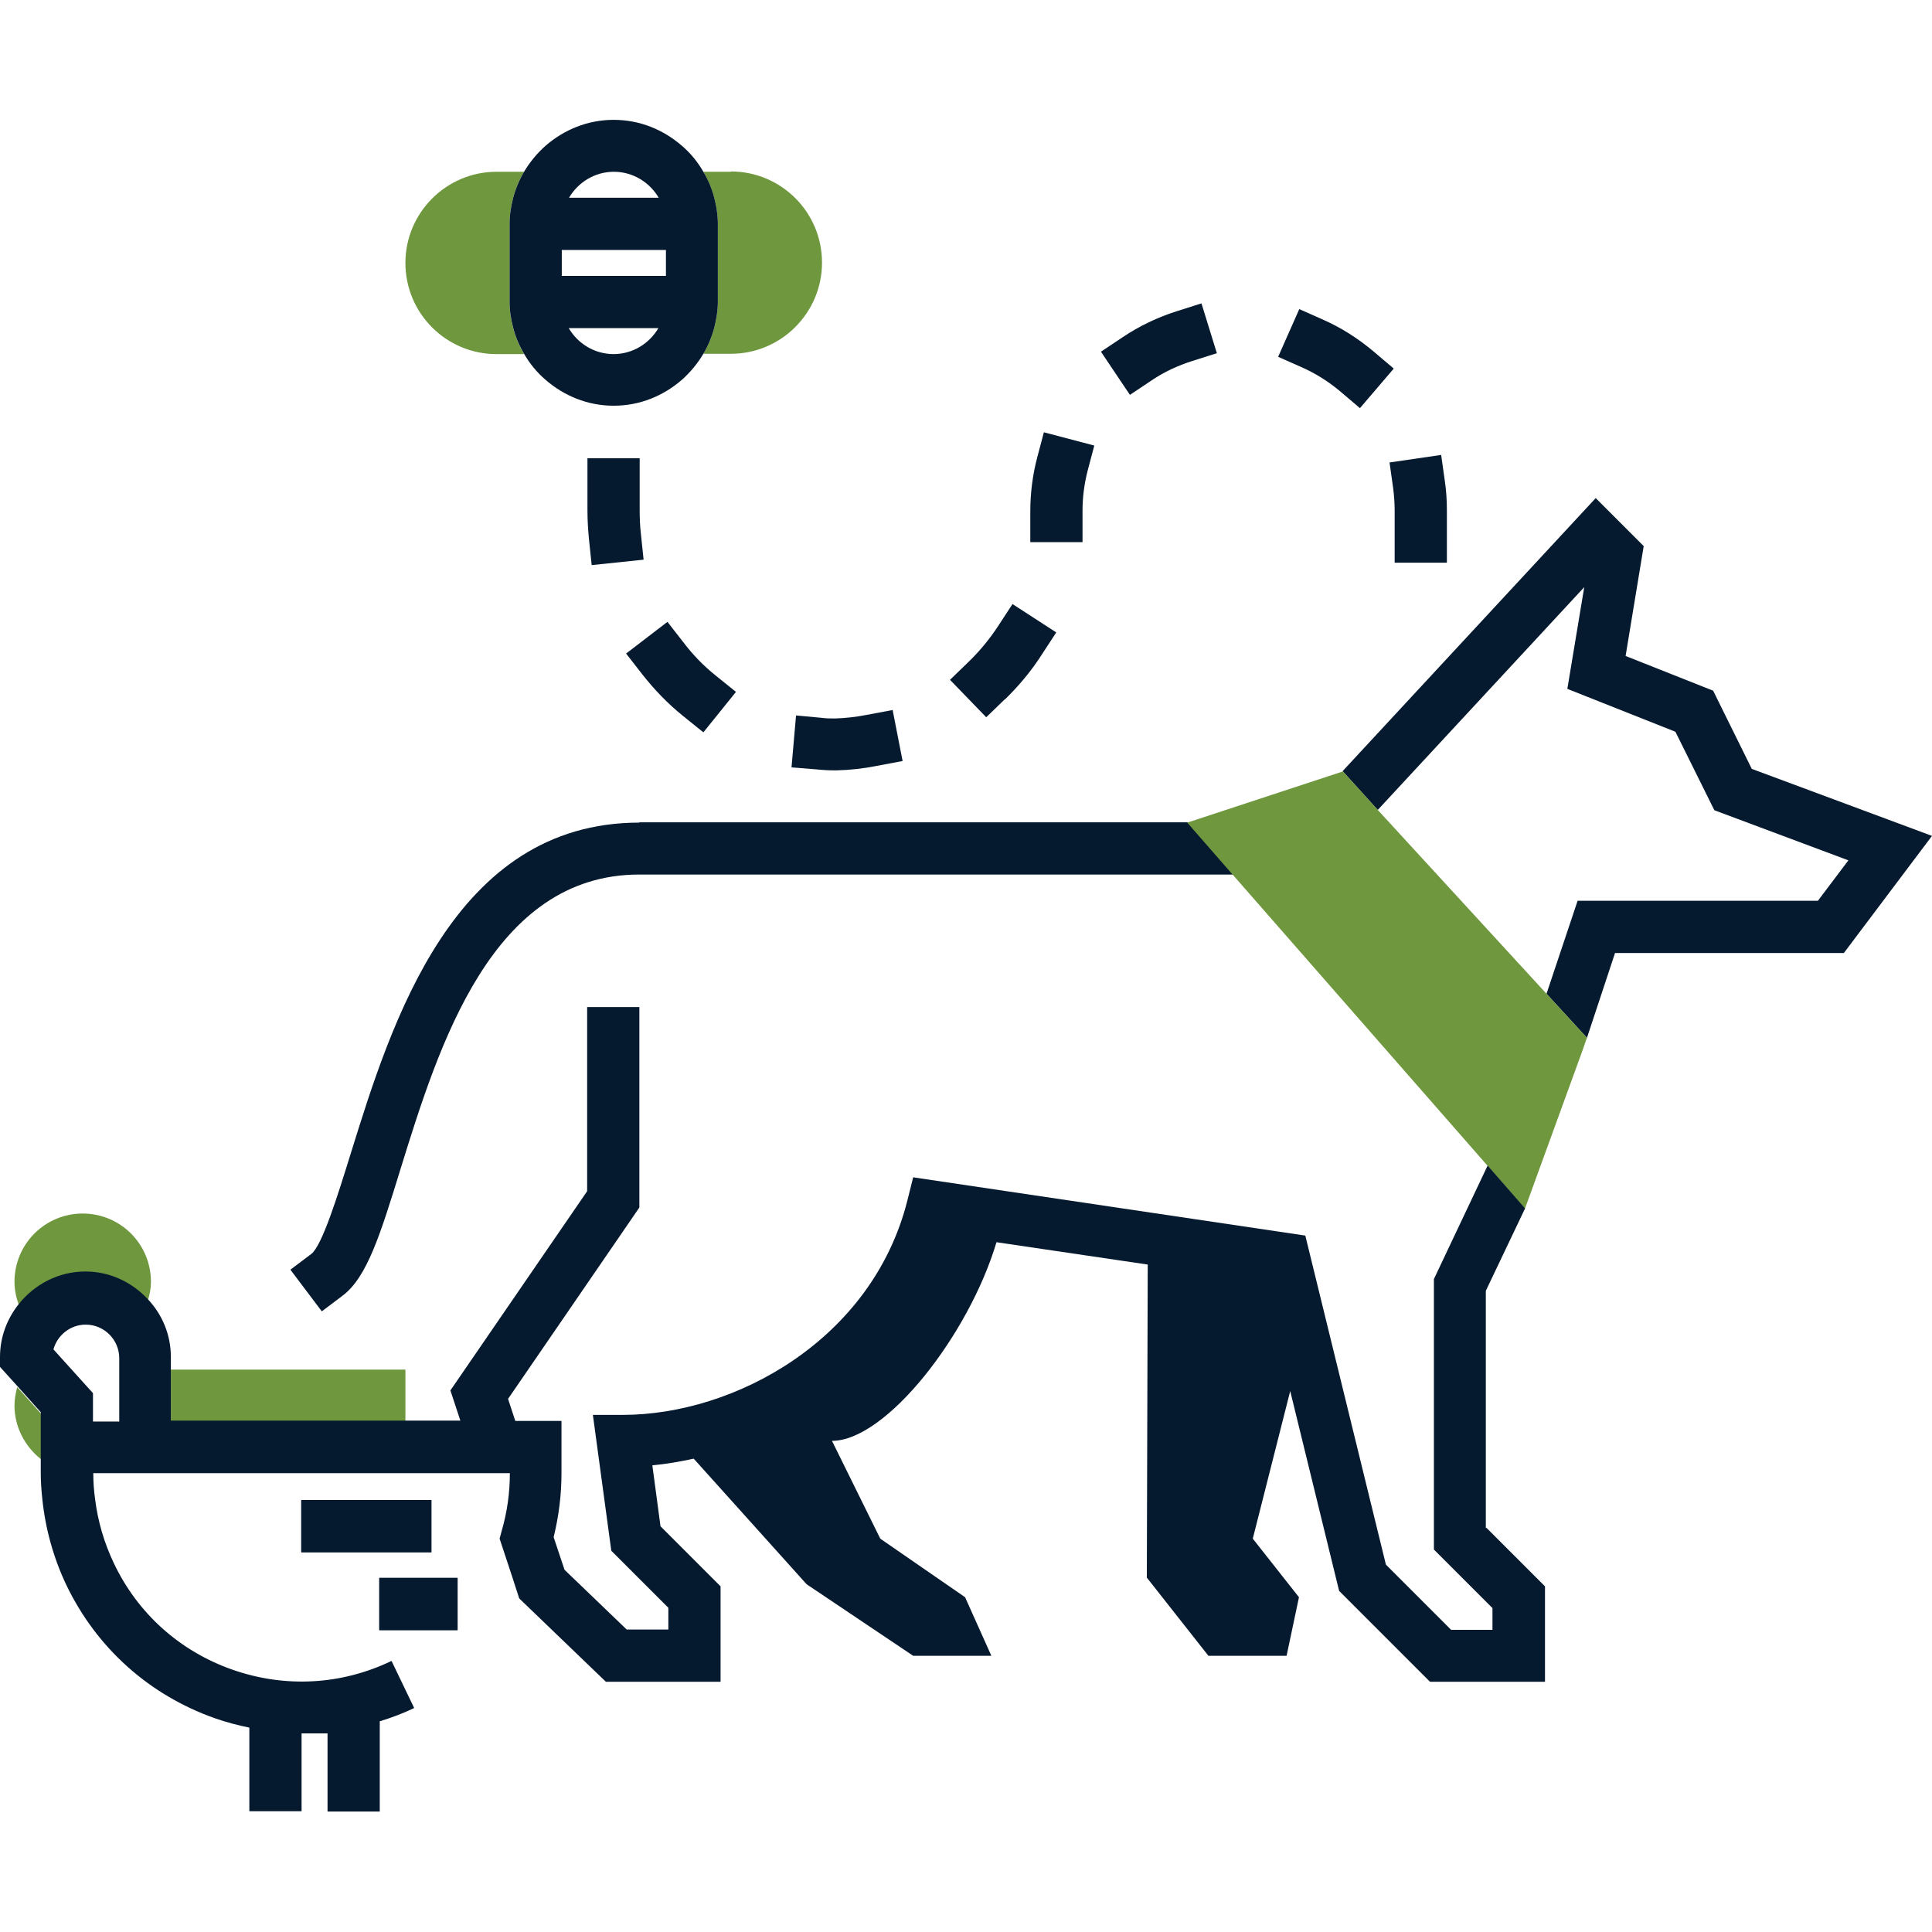 <?xml version="1.0" encoding="UTF-8"?>
<svg id="AC_icons" data-name="AC icons" xmlns="http://www.w3.org/2000/svg" viewBox="0 0 64 64">
  <defs>
    <style>
      .cls-1 {
        fill: none;
      }

      .cls-1, .cls-2, .cls-3 {
        stroke-width: 0px;
      }

      .cls-2 {
        fill: #061a2f;
      }

      .cls-3 {
        fill: #6f973e;
      }
    </style>
  </defs>
  <g id="Infographic_icons" data-name="Infographic icons">
    <g id="infograph-dog">
      <g>
        <path class="cls-2" d="m9.98,49.69h4.31v1.73h-4.31v-1.73Zm5.18,4.31h-2.59v-1.73h2.59v1.73Z"/>
        <path class="cls-1" d="m2.83,43.89c-.51,0-.94.35-1.07.82l1.31,1.45v.94h.86v-2.11c0-.61-.5-1.11-1.11-1.11Z"/>
        <rect class="cls-1" x="18.6" y="8.27" width="3.45" height=".86"/>
        <path class="cls-1" d="m20.33,5.69c-.64,0-1.19.35-1.49.86h2.97c-.3-.51-.85-.86-1.49-.86Z"/>
        <path class="cls-1" d="m20.33,11.73c.64,0,1.19-.35,1.49-.86h-2.97c.3.51.85.86,1.49.86Z"/>
        <polygon class="cls-1" points="60.22 29.84 61.23 28.5 56.79 26.84 55.5 24.24 51.92 22.82 52.48 19.45 45.64 26.83 51.23 32.92 52.26 29.84 60.22 29.84"/>
        <path class="cls-3" d="m2.83,42.16c.82,0,1.56.36,2.07.92.06-.2.1-.4.1-.62,0-1.25-1.01-2.26-2.26-2.26s-2.26,1.01-2.26,2.26c0,.28.06.54.15.79.52-.66,1.31-1.08,2.21-1.08Z"/>
        <path class="cls-3" d="m1.35,46.82l-.78-.87c-.05.19-.09.4-.09.61,0,.72.35,1.36.88,1.78v-1.52Z"/>
        <path class="cls-3" d="m16.88,10v-2.59c0-.3.05-.59.12-.86.08-.31.2-.59.36-.86h-.91c-1.66,0-3.02,1.35-3.02,3.02s1.35,3.02,3.02,3.02h.91c-.16-.27-.28-.56-.36-.86-.07-.28-.12-.56-.12-.86Z"/>
        <path class="cls-3" d="m24.21,5.69h-.91c.16.27.28.56.36.86.07.28.12.56.12.86v2.59c0,.3-.05.59-.12.86-.08.31-.2.59-.36.86h.91c1.66,0,3.02-1.35,3.02-3.02s-1.35-3.02-3.02-3.02Z"/>
        <path class="cls-2" d="m21.18,27.25c-6.16,0-8.21,6.61-9.57,10.99-.42,1.35-.94,3.03-1.3,3.3l-.69.52,1.04,1.38.69-.52c.81-.61,1.25-2.03,1.91-4.17,1.28-4.13,3.03-9.78,7.92-9.78h19.67l-1.51-1.73h-18.16Z"/>
        <path class="cls-2" d="m23.66,6.55c-.08-.31-.2-.59-.36-.86-.19-.33-.43-.62-.71-.86-.61-.53-1.39-.86-2.26-.86s-1.65.33-2.26.86c-.28.25-.52.54-.71.86-.16.27-.28.56-.36.86-.07.28-.12.56-.12.86v2.59c0,.3.05.59.12.86.08.31.2.59.36.86.19.33.43.62.71.86.61.53,1.39.86,2.26.86s1.65-.33,2.26-.86c.28-.25.52-.54.71-.86.16-.27.28-.56.36-.86.07-.28.12-.56.12-.86v-2.59c0-.3-.05-.59-.12-.86Zm-3.33-.86c.64,0,1.19.35,1.49.86h-2.97c.3-.51.85-.86,1.49-.86Zm0,6.04c-.64,0-1.19-.35-1.49-.86h2.97c-.3.51-.85.86-1.49.86Zm1.73-2.59h-3.45v-.86h3.45v.86Z"/>
        <polygon class="cls-3" points="8.25 45.37 6.52 45.37 5.66 45.37 5.66 47.1 6.52 47.1 8.25 47.1 13.43 47.1 13.43 45.37 8.25 45.37"/>
        <rect class="cls-2" x="9.98" y="49.69" width="4.31" height="1.73"/>
        <rect class="cls-2" x="12.56" y="52.27" width="2.59" height="1.73"/>
        <path class="cls-2" d="m35.86,17.95v-1.04c0-.45.06-.89.17-1.32l.22-.83-1.67-.44-.22.83c-.15.57-.23,1.17-.23,1.79v1.02h1.73Z"/>
        <path class="cls-2" d="m38.15,12.6c.41-.28.87-.49,1.34-.64l.82-.26-.51-1.65-.82.26c-.63.2-1.24.49-1.79.86l-.72.48.96,1.43.72-.48Z"/>
        <path class="cls-2" d="m22.63,23.72l.67.54,1.08-1.34-.67-.54c-.4-.32-.76-.69-1.07-1.1l-.53-.68-1.37,1.05.53.68c.4.51.85.98,1.36,1.39Z"/>
        <path class="cls-2" d="m44.39,12.96l.66.56,1.12-1.31-.66-.56c-.51-.43-1.07-.79-1.68-1.06l-.79-.35-.7,1.58.79.35c.45.2.88.47,1.26.79Z"/>
        <path class="cls-2" d="m27.23,23.78l-.86-.08-.15,1.72.86.07c.19.02.38.03.61.03.46-.01.91-.06,1.36-.15l.85-.16-.33-1.69-.85.16c-.36.07-.72.11-1.05.12-.15,0-.3,0-.45-.02Z"/>
        <path class="cls-2" d="m33.29,23.17c.46-.45.88-.95,1.23-1.5l.47-.72-1.45-.94-.47.72c-.28.43-.61.83-.98,1.19l-.62.6,1.2,1.24.62-.6Z"/>
        <path class="cls-2" d="m21.19,15.18h-1.73v1.73c0,.32.02.64.05.95l.09.86,1.72-.18-.09-.86c-.03-.26-.04-.52-.04-.77v-1.73Z"/>
        <path class="cls-2" d="m47.86,15.92l-.12-.85-1.71.25.12.85c.03.24.05.49.05.74v1.73h1.73v-1.73c0-.33-.02-.66-.07-.99Z"/>
        <polygon class="cls-2" points="52.48 19.45 51.92 22.82 55.5 24.24 56.79 26.84 61.23 28.5 60.22 29.84 52.26 29.84 51.23 32.92 52.57 34.38 53.5 31.57 61.08 31.57 64 27.69 58.03 25.47 56.75 22.88 53.85 21.73 54.45 18.09 52.86 16.5 44.48 25.54 44.48 25.55 45.64 26.83 52.48 19.45"/>
        <polygon class="cls-3" points="52.54 34.46 52.57 34.38 52.57 34.38 52.54 34.46"/>
        <polygon class="cls-3" points="50.51 40.03 50.51 40.03 50.53 40 50.51 40.03 50.51 40.03"/>
        <polygon class="cls-3" points="39.33 27.25 39.33 27.25 39.33 27.25 39.33 27.25"/>
        <polygon class="cls-3" points="51.23 32.92 45.64 26.83 44.48 25.55 44.48 25.55 44.47 25.56 39.33 27.25 39.33 27.25 40.84 28.98 49.27 38.61 50.51 40.03 50.53 40 50.97 38.79 52.4 34.86 52.54 34.46 52.57 34.38 51.23 32.92"/>
        <path class="cls-2" d="m49.22,50.62v-7.86l1.3-2.73-1.24-1.42-1.78,3.76v8.96l1.94,1.94v.72h-1.37l-2.16-2.16-2.67-10.9-12.99-1.93-.19.76c-1.16,4.62-5.72,7.11-9.43,7.11h-.99l.61,4.5,1.89,1.89v.72h-1.38l-2.06-1.98-.36-1.08c.17-.69.26-1.4.26-2.12v-1.73h-1.53l-.24-.73,4.35-6.34v-6.64h-1.73v6.1l-4.53,6.6.33,1H5.66v-2.11c0-.74-.29-1.41-.76-1.91-.52-.56-1.25-.92-2.07-.92-.9,0-1.69.43-2.21,1.08-.38.48-.62,1.08-.62,1.75v.33l.57.63.78.87v2h0c0,.29.02.58.05.86.1.99.37,1.97.8,2.87,1,2.08,2.74,3.64,4.92,4.41.37.13.75.23,1.14.31v2.77h1.73v-2.58s0,0,0,0c.04,0,.08,0,.12,0h.74v2.59h1.73v-2.99c.39-.12.77-.26,1.14-.44l-.38-.79-.37-.77c-1.66.8-3.53.9-5.27.29s-3.14-1.86-3.93-3.53c-.32-.67-.53-1.39-.62-2.12-.04-.29-.06-.57-.06-.86h13.8c0,.65-.09,1.29-.27,1.91l-.07.26.41,1.24s0,0,0,0l.24.74,2.87,2.76h3.8v-3.16l-1.99-1.99-.27-2.02c.45-.04.91-.12,1.37-.22l3.74,4.16,3.53,2.37h2.59l-.87-1.94-2.81-1.94-1.6-3.24c1.79,0,4.53-3.5,5.45-6.58l5.01.74-.03,10.37,2.04,2.59h2.59l.41-1.94-1.53-1.94,1.24-4.89,1.62,6.62,3.01,3.01h3.81v-3.16l-1.94-1.94Zm-45.28-3.53h-.86v-.94l-1.31-1.45c.13-.47.56-.82,1.07-.82.61,0,1.11.5,1.11,1.11v2.11Z"/>
      </g>
    </g>
  </g>
</svg>